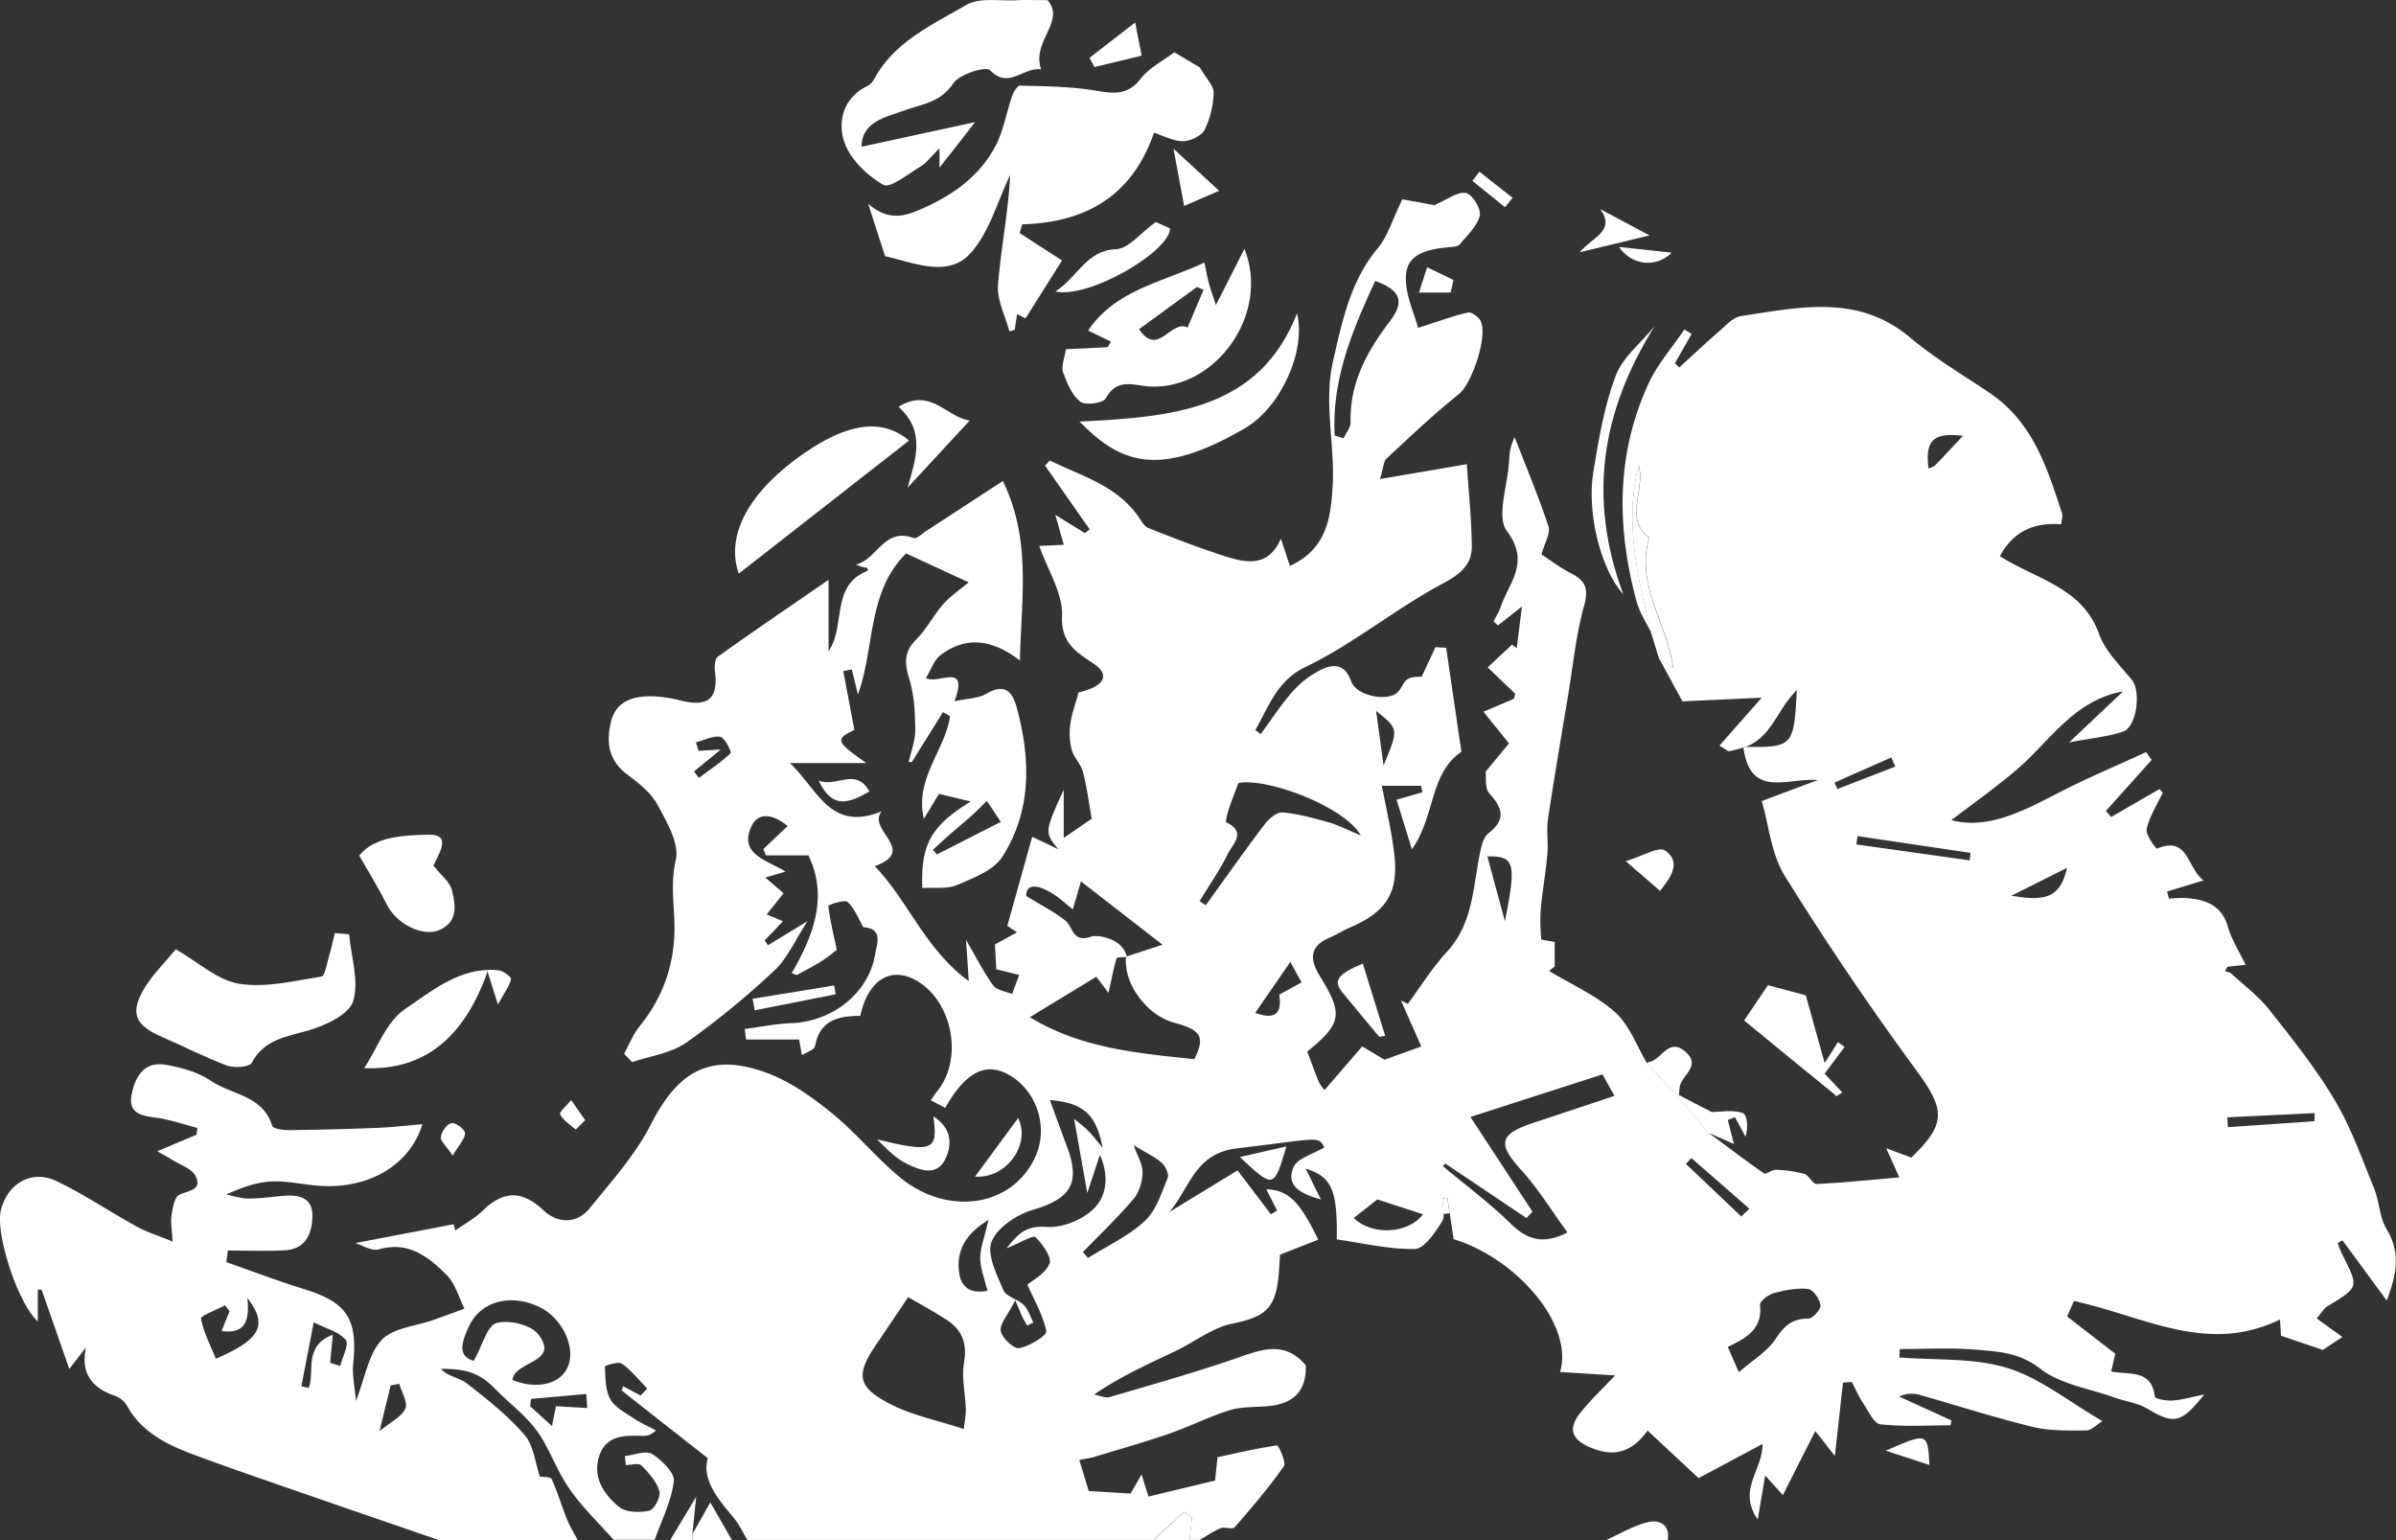 <svg xmlns="http://www.w3.org/2000/svg" viewBox="0 0 1181.97 759.79"><rect x="0" y="0" width="1181.97" height="759.79" fill="#333333" stroke="none"/><defs><style>.cls-1{fill:#fff;}</style></defs><title>jimi_home</title><g id="Layer_2" data-name="Layer 2"><g id="Home"><g id="_Group_" data-name="&lt;Group&gt;"><g id="_Group_2" data-name="&lt;Group&gt;"><path class="cls-1" d="M707.86,101.26h0a8.64,8.64,0,0,1,1.9-1.12c4.53-1.91,9.57-5.79,13.5-4.89,3.13.71,7.51,7.94,6.72,11.14-1.3,5.25-6.19,9.7-9.91,14.2-.87,1.06-3.13,1.18-4.78,1.33-9.65.84-20.76,2.65-21.68,13.45-.8,9.4,4.16,19.3,5.93,26.38,10.48-3.34,17.4-5.91,24.53-7.56,1.68-.39,4.77,1.8,6,3.62,4.5,6.7-3.93,31.48-10.32,36.58-12.46,9.93-24.06,21-35.75,31.84-1.54,1.43-1.53,4.54-3.22,10.11L723.59,229c.83,12.72,2.33,26.66,2.45,40.6.09,9.32-6.22,14-14.54,18.44-15.81,8.41-30.38,19.13-45.61,28.66a216.62,216.62,0,0,1-22,12.44c-13.79,6.52-18.06,19.53-24.61,31.06l2.62,2c5.3-7.18,10.16-14.76,16.06-21.41a46.24,46.24,0,0,1,13.79-10.39c6.28-3.09,11.82-2.72,14.84,5.82,2.47,6.95,17.3,10.11,22.68,5.49,2.1-1.8,2.92-5.33,5.17-6.69s5.56-1,6.93-1.21c2.63-5.65,4.7-10.1,6.78-14.55l5.26.33q3.75,25.67,7.52,51.33c-15.77,10.69-12.8,31.59-24.41,48.07-3.17-10.22-5.36-17.32-7.57-24.44l12.74-3.69c-.21-1.07-.43-2.14-.64-3.2H681.68c2,10.49,4.59,21.45,6,32.56,2.57,19.83-3.35,29.47-21.63,37.32-3.48,1.5-6.71,3.59-10.2,5.08-10.2,4.36-9.68,11-4.63,19.16,11.5,18.57,10.67,23.24-6.35,37,1.82,4.83,3.64,9.93,5.68,14.93a23.14,23.14,0,0,0,2.83,4.12L672,516.24l11,6.58,18.14-6.54c-3.25-7.35-6.65-15-10-22.67l3.38,1.62c6.4-8.62,12.11-17.88,19.34-25.74,13-14.17,12.75-32.25,16.36-49.28.68-3.21,1.67-7.26,4-9.05,8.7-6.74,7.18-12.42.49-19.72-2.33-2.54-1.44-8.05-1.82-10.74l11.52-13.95c-5.3-6.56-9-11.09-12.61-15.61l15-6.38.67-2.51-13.58-13,12-11.21,2.34,1.74c.8-6.44,1.6-12.88,2.56-20.56l-11.81,9.35-2.24-2c1.18-2.29,2.7-4.48,3.5-6.9,3.95-12.08,14.87-22,3.14-37.64-5.3-7.07.36-22.38,1-33.94.24-3.95.49-7.89,2.83-12.36,5.67,14.63,11.75,29.12,16.69,44,1.09,3.26-1.84,7.85-3.45,13.82,4.17,2.7,9.1,6.49,14.53,9.27,7.17,3.66,8.81,7.61,6.47,16.06-4,14.39-5.45,29.47-7.91,44.28-3.37,20.32-6.87,40.62-9.9,61-.84,5.66.2,11.58-.31,17.32-.8,9-2.41,17.89-3.24,26.86a92,92,0,0,0,.22,15c0,.43,3,.65,6.63,1.38v12.08l-2.75,2.24c11,6.66,23.19,12,32.62,20.41,7.07,6.31,10.58,16.6,15.67,25.12l15.22,16.28,15.08,17.93c9.1,6.77,18.11,13.66,27.43,20.11,1,.7,3.86-1.86,5.79-1.76a61.23,61.23,0,0,1,14.06,2c2.37.7,4.2,5.1,6.14,5,13.23-.64,26.43-2,40.76-3.27l-6.5-14.37,12.4,4.6c17.66-17,16.66-23.73,2.06-43.62q-34-46.35-64.43-95.26c-6.74-10.87-7.93-25.2-11.38-37l27.51-10.33c-10.92-1-23.73,4.64-31.11-2.63-.18-.17-.35-.35-.52-.54a12.58,12.58,0,0,1-1-1.24,18.26,18.26,0,0,1-2.08-3.95c-.12-.31-.23-.63-.35-1l-.24-.72a37.92,37.92,0,0,1-1.28-6l.25-.07.73-.25c23.62.26,23.9-.39,25.38-28-9.55,9.2-12.48,23.44-25.38,28h-1l0,0c0,.12,0,.23,0,.35-2.34.64-4.65,1.35-7,1.79-.59.12-1.36-.73-4.8-2.77,6.61-7.49,12.81-14.5,20.87-23.64l-39.12,1.81-11.35-20.86,6.79,4.38c-2.81-22.25-18.85-41-11.73-64.37-12.84-8.89-1.77-23.59-5.27-35.67-7.15,28.15-.47,55.34,6.12,82.53C812,307,808.76,302,807.3,296.64c-9.84-36.46-10.12-72.66,6-107.53,4.42-9.52,11.67-17.74,17.62-26.55l3.57,2.18-8.24,14.5,2.19,2c6.48-5.9,12.86-11.93,19.49-17.65,3.38-2.92,7-7.06,10.92-7.65,28.66-4.26,57.56-11.12,83.39,10.56,12.15,10.21,26,18.42,39.22,27.31,21.25,14.26,28.45,36.89,35.75,59.47.45,1.41-.2,3.17-.4,5.41-14.2-1.22-24.15,4.27-30.24,15.71,18.44,11.72,40.7,15.3,49,38.58,3,8.35,10.27,15.3,16.12,22.46,4.61,5.63,2.4,23.27-4.44,25.53-7.57,2.5-15.73,3.24-26.55,5.31l26.67-25.2c-24.13,4.38-35.68,24-51.65,37.87-10.81,9.4-22.63,17.63-33.07,25.68,18,4.81,35.52-4.56,53.34-13.75,13.94-7.19,28.46-13.25,42.72-19.82l2.73,3.86q-11.3,12.57-22.58,25.16l2.57,3,23.87-13.79,1.58,1.84c-2.78,5.92-6.53,11.63-7.91,17.86-.64,2.85,4.68,9.87,5.08,9.7,15.64-6.57,14.76,9.65,23,15.68l-18,5.47c.3,1.18.61,2.36.91,3.54a64.84,64.84,0,0,1,8.22-.36c9.62.76,17.77,3.27,20.89,14.28,1.76,6.23,5.46,11.9,8.69,18.67l-8.94,1-1.23,2.14c1.08.41,2.41.56,3.2,1.29,6.35,5.82,13.41,11.1,18.69,17.78,11.38,14.42,22.94,28.9,32.3,44.62,8,13.48,13.33,28.62,19.3,43.25,2.68,6.57,2.7,14.48,6.26,20.37,7,11.54,5,22.29.07,35.2l-21.91-29.75-2.27,1.48a56.57,56.57,0,0,0,2.17,5.47c8.35,16.32,8.31,16.22-7,25.47-2.26,1.36-3.7,4.09-5.52,6.19l12.63,9.12L1145.9,666l-20.64-7c-.09-1.31-.27-4-.53-8-36,17.48-66.92-1.58-101.62-9.14-.23.53-1.84,4.15-3.39,7.63l23.76,18.38c-.22,1-1,4.49-2,8.71,8.2,1.94,20-1.44,21.5,12.51.11,1,5.82,2.08,8.84,1.87,4.71-.33,9.33-1.73,15.6-3-11.6,14.44-15,14.8-28.16,7-4.72-2.81-10.65-3.53-16-5.43-12.47-4.46-26.86-6.55-36.82-14.3-10.56-8.23-21.42-8.48-32.68-9.42-12.09-1-24.34-.23-36.53-.23l-.3,4.12c17.84,1.46,36.54.09,53.26,5.19,16.1,4.91,30.17,16.51,47,26.25-3.14,1.89-5.56,4.59-8,4.59-8.78,0-17.87.32-26.3-1.73-18.76-4.56-37.17-10.53-55.77-15.78a14.14,14.14,0,0,0-10.21.79l25.81,11.79c-.19.79-.39,1.59-.58,2.39-11.53,0-23.15.76-34.54-.5-3.17-.35-5.91-6.55-8.43-10.34-2.21-3.31-3.82-7-5.7-10.53l-4.31.31c-1.25,11.24-2.49,22.47-4,36.17L895.5,706c-4.93,9.71-10,19.77-16,31.63l-8.71-9.73c-1.13,6.67-2.11,12.48-3.68,21.77-10.16-14.82,2.44-24,2.34-37.26l-31.53,16.82-25.13-23.44c-7.65,10.52-16.28,13.3-27.91,8.48-9.92-4.12-11.37-9.53-5.26-17.27,4.89-6.2,10.74-11.63,17.13-18.43l-27.16-1.69c6.92-23.29-21.43-56.09-52.52-65.53-.64-4.35-1.28-8.61-1.9-12.83-.38-2.54-.75-5.06-1.12-7.58l-2.42.25c0,2.44.57,5.26.57,7.7a7.1,7.1,0,0,1-.89,3.89c-3.45,5.34-8.67,13.31-13.3,13.41-12.86.27-25.8-2.93-38.58-4.73.43-24.28-2.5-31-15.34-34.89,2.61,5.24,5.07,10.2,7.53,15.17-9.16-2.49-17.63-6.41-13.52-15.88,2-4.5,9.75-6.48,15.22-9.79-3.05-5.91-2.86-4.23-43.17.48-20.76,2.42-23.19,19.6-33.27,31.4l33.6-20.52L627,599.13l3-1.91-5.35-10.5c11,.5,16.54,6,25.64,24.88L631.44,619c-.24,3.53-.39,7.3-.76,11-1.61,16-7.17,19.82-22.93,23.07-9.76,2-18.43,9-27.75,13.41C566.49,672.94,552.83,679,539.74,688c2.57.47,5.41,1.9,7.65,1.25,20.5-6,41.06-11.84,61.26-18.72,12.57-4.28,24.52-9.84,35.49,3,.5,12.82-6.24,19.14-18.74,20.22-6.3.55-12.9.18-18.81,2-10.1,3.13-19.63,8-29.64,11.5-12.45,4.29-25.15,7.88-37.76,11.7a66.71,66.71,0,0,1-6.77,1.27c1.89,6.24,3.57,11.8,4.67,15.42l20.67,1.19c1.14-2,2.77-4.8,5.39-9.36,1.41,4.52,2.35,7.52,3.4,10.87l32.85-7.9c.26-2.49.64-6.07,1.21-11.5,9.41-2,19.3-4.42,29.33-5.82.75-.11,4.71,8.41,3.4,10.27-7.4,10.54-15.81,20.39-24.3,30.11-1.07,1.23-4.88-.35-7,.49-3.58,1.45-6.8,3.79-10.18,5.75h-5.07q.61-5.65,1.24-11.3l-3.92-2.54-15.08,13.84H368.67c-2.15-3.57-3.9-7.47-6.52-10.66-7.8-9.49-16-18.69-13-29.68-15.15-11.88-28.82-22.58-42.42-33.37-.2-.15.42-1.34.69-2.14l8.6,4.59c1.09-1.14,2.19-2.27,3.29-3.41-4.1-4.19-7.82-8.93-12.52-12.28-1.72-1.23-8.41,1-8.39,1.37.28,5.43.16,11.45,2.59,16,2.13,4,7.16,6.61,11.24,9.36,3.55,2.4,7.56,4.14,11.36,6.17-2.75,2.55-4.65,2.76-6.55,2.7-8.65-.26-17.75-.41-21.27,9.46-3.78,10.62,2,19.3,9.53,25.55,3.37,2.8,10.24,2.94,15,1.9,2.42-.53,5.79-7,5-9.64-1.41-4.74-5.26-9-8.92-12.68-1.33-1.31-5.06-.21-7.7-.21-.12-1.48-.25-3-.38-4.44,4.55-.47,10.31-2.88,13.38-1,4.77,3,11.23,9.3,10.72,13.44-1.2,9.88-6.05,19.31-9.43,28.92H302.72c-7.22-8.14-15.14-15.77-21.42-24.57-5.57-7.81-9-17.08-13.91-25.41C261.48,699.74,251.83,693,244.05,685c-8.55-8.86-16.57-9.65-26.55-9.67,3.76,4,9.25,4.41,12.88,7.25,10,7.81,20.16,15.81,28.38,25.35,4.51,5.24,5.22,13.74,7.56,20.54,1.45.27,5.24,0,5.81,1.26,2.95,6.4,4.93,13.23,7.56,19.79,1.43,3.55,3.49,6.85,5.27,10.27H216.47c-18.31-6.3-36.63-12.56-54.91-18.91C140,733.39,118.39,726.09,97,718.2c-13.54-5-26.67-10.92-34.28-24.52a11.16,11.16,0,0,0-5.59-4.88c-11.6-3.91-17.49-10.93-14.7-24.06-2.24,2.9-4.49,5.8-8.25,10.64L20.54,636.29H18.65v15.61C8.81,643.12-2.61,608.2.53,596.62c3.53-13,15.28-19.72,27.42-13.89,13.62,6.55,26.26,15.11,39.53,22.42,5,2.76,10.61,4.47,17.64,7.35-.28-5.8-1-9.52-.48-13s1.46-9,3.81-10.06c4.63-2.06,11.32-2.35,8.12-9.07-1.85-3.89-8-5.77-12.21-8.5-1.66-1.07-3.42-2-6.75-3.9l19.33-8.16.45-3.33c-6.45-1.68-12.83-3.89-19.38-4.9-7-1.09-14.82-1.46-13.14-11.11,1.5-8.63,5.89-17,16.7-15.17,7.77,1.28,16.08,3.61,22.48,7.94,10.26,6.92,25.64,7.14,30.23,22.18.44,1.44,5.33,2.16,8.14,2.13q21.49-.23,43-1.08c7.51-.3,15-1.17,22.94-1.82-6.15,20.26-26.65,32.13-51,30.36-7.82-.57-15.66-2.48-23.42-2.13-7.23.33-14.36,2.85-22.4,6.44,3.7.72,7.4,2,11.1,2,5.84,0,11.69-.93,17.54-1.38,7.6-.6,14.15,1.06,13.93,10.28-.21,8.64-3.48,16.11-13.7,16.63-9.32.48-18.68.1-28,.1l-.75,5.75c12.85,4.48,25.58,9.35,38.58,13.36,20.93,6.47,26.26,14.64,24,36.88-.57,5.47.76,11.14,1.35,18.22,4.56-11.62,6.18-23.17,12.7-30.1,5.67-6,16.89-6.78,25.65-9.9,5.07-1.81,10.12-3.68,15.18-5.51-2.82-5.59-4.5-12.31-8.69-16.54-9-9-18.82-16.92-33.56-12.74-3.65,1-8.5-2.18-11.61-3.09L223.77,604c.17.6.49,1.83.82,3.09,4.92-3.5,9.75-6.11,13.54-9.8,10.29-10,19.42-10.14,30.2,0,6.7,6.31,16.22,6.67,22.6-1.21,10.79-13.34,22.61-26.48,30.29-41.58,13.36-26.26,29.45-35.39,57.15-25.16,11.52,4.26,22.21,11.9,31.88,19.73,11.78,9.54,21.52,21.57,33.14,31.33,24.14,20.28,56.72,15,67.63-10.33,6-13.86.67-31-12.06-39.06-12-7.54-22.29-2.75-32.7,15.57l-7.07-3.75c1.21-1.76,2-3.12,3-4.31,13.65-16.35,7.34-46.38-11.69-55.57-12-5.81-22.36,1.19-26.11,18.22-10.44.08-20,1.93-22.31,14.95-.32,1.8-4.22,3-6.46,4.43-.65-3.51-1.29-7-1.41-7.69H368.05l-.66-5.21c7.64-1,15.26-2.57,22.92-2.86,20.54-.81,38.37-14.95,41.47-34.31.6-3.77,2.65-9.06-.94-11.63-.17-.12-.35-.23-.54-.34a4.94,4.94,0,0,0-.61-.3A7,7,0,0,0,429,458c-.25-.08-.51-.16-.78-.22a13.74,13.74,0,0,0-2.35-.35h0c-2.47-4.27-4.28-9.29-7.78-12.45-1.49-1.35-9.53,1.56-9.48,1.92.8,6.66,2.37,13.22,4.2,21.73-1.19.89-4,3.26-7.06,5.26s-6.37,3.65-12.62,7.16l-2.62-.93c11.43-19.53,17.82-38.34,8.29-58.12h-21l-1.2-3.14,11.92-11.32c-6.26-5.24-14.29-7.81-18,.5-3.44,7.77-.34,12,4.77,15.29,3.62,2.35,8.25,4.25,12.27,6.68l-10,2.92,9,7.76-8.34,10.44,8,3.38-9,9.45c.54.79,1.07,1.59,1.61,2.39l19.54-11.91c-6.42,9.86-10,18.42-16.14,24.14a405.54,405.54,0,0,1-43.75,35.85c-7.48,5.21-17.69,6.51-26.66,9.59l-3.95-4.13c2.52-4.56,4.43-9.62,7.67-13.6,12.55-15.44,18-33.17,17.11-52.7-.42-9.83-1.64-19,.72-29.3,1.85-8.1-4.44-18.87-9.1-27.38-3.27-6-9.42-10.73-15.07-15-9.3-7-10.17-16.38-7.73-26.06,2.62-10.43,11.62-12.62,21.07-12.31a68.88,68.88,0,0,1,13.69,2.19c13.15,3.14,18.08-1.16,16.49-14.33-.29-2.44-.14-6.32,1.34-7.38,17.35-12.41,35-24.4,54.68-37.95v35.22c8.69-12.72.71-32.47,19.5-39.79-.3-.71-.4-1.36-.62-1.4a15.62,15.62,0,0,1-5.3-1.59c10.34-2.45,13.83-18.5,28.39-13.07,1.44.54,4.16-2.14,6.19-3.47,12.05-7.83,24.08-15.7,37.83-24.69,14.15,29.37,9.07,57.21,8.41,88.58-14.49-11.12-27.17-11.62-39.08-2.72-3.19,2.38-4.64,7.07-7.32,11.41,6.35,3.28,21.28-8.25,14.16,11.43,6.4-1.42,11.77-1.42,15.77-3.75,8.57-5,12.58-1.54,14.77,6.41,7,25.53,7.67,51-6.92,74-4.3,6.77-14.33,10.52-22.45,14-5,2.13-11.32,1.09-17.07,1.48-.79-21.26,4-30.55,23.91-42.69l-15.72-3.77L455.75,404c-4.57-20.17,10.56-33.91,12.92-50.66l-3.49-2q-7.68,12.3-15.34,24.62l-1.54-.08c1.15-5.29,3.28-10.59,3.22-15.86-.11-8.44-.54-17.19-3-25.18-2.33-7.68-2.62-13.31,3.47-19.38,5.14-5.12,8.54-11.95,13.36-17.44,3.46-3.95,8-6.94,12.51-10.72l-30.86-14.25c-19.17,18.82-15.4,46.42-23.78,69.62-.93-3.85-2-8.14-3-12.42l-4.21.86c1.78,9.5,3.57,19,5.46,29-9.5,4.66-9.4,5.59,5.91,16.36H389.66c13.66,12.74,19.81,34.29,45.33,23.76-7.66,9.32,18.06,19.24-3.47,27.1,16.54,17.11,24.7,40.84,46.38,56.7-.5-7.64-.81-12.24-1.34-20.31,5.81,9.95,9.08,16.67,13.49,22.53,1.78,2.37,6.07,2.84,9.22,4.17l3.52-9.43-11.31-2.79c-.18-3.3-.43-7.7-.68-12.23l10.92-6-4.81-3.19c4.33-15.47,8.32-29.78,12.28-43.94L522.1,419c-6.88-8.4-6.88-8.4,2.64-29.34V413.4l13.8-9.47c-1.32-7.44-2.3-15.36-4.27-23-1-3.91-4.52-7.15-5.6-11.06a32.75,32.75,0,0,1-.66-12.64c.62-4.83,2.41-9.51,4.06-15.61a39.08,39.08,0,0,0,7-2.29c6.66-3.24,6.67-7.53.84-11.59-8.45-5.88-16.57-9.91-16-23.9.47-11-7-22.36-11.21-34.52l12.06-.55c-1.2-4.29-2.23-7.94-4.14-14.76l14.57,9,2.35-1.85q-11-15.72-22-31.45l2.35-2.54c15.54,7.72,32.95,12.21,43.84,27.91,1.37,2,2.74,4.61,4.73,5.4C578.53,265.29,590.64,270,603,274c10.93,3.52,22.36,6.61,28.88-8.24l4.43,13.41c18.68-8.29,20.22-25,21.09-39.36,1.23-20.47-4.56-41.12.24-61.85,4.54-19.64,8.46-39.23,22-55.47,4.9-5.85,7.15-13.93,12.15-24.16l16,2.91Zm433.83,451.91.21-4-43.11,2.06c.08,1.63.16,3.26.25,4.88Zm-122-125L992.3,441.89C1010.18,445.09,1016.5,442,1019.69,428.13Zm-48.08-3.71c.17-1.23.33-2.45.5-3.68l-55.8-8.29c-.18,1.38-.37,2.75-.55,4.12ZM968.37,215c-14.79-1.76-18.77,2.39-17,16.21,1.16-.58,2.52-.88,3.33-1.71C959.07,225,963.3,220.39,968.37,215Zm-33.44,163.2-1.92-4.5L905,386.09c.46,1.07.93,2.13,1.39,3.19ZM892.07,650.5c2.18,0,6.28-4.54,6-6.55-.39-3-3.63-7.69-6.06-8-5.53-.6-11.45.54-16.91,2-2.74.75-7.07,4.09-6.87,5.82,1.38,12.11-7.14,16.51-15.89,20.73L857.79,677c6.65-5.84,14.13-10.25,18.39-16.77S884.4,650.56,892.07,650.5ZM859,600.17l4-3.83-28.61-25-2.7,2.9Zm-62.57-59.51c-3.29-5.91-5.46-9.81-5.89-10.6l-65.16,21L756,597.82l-3,3.11L712.93,574l-1.14,1.33c11.26,9.42,23.13,18.21,33.57,28.47,8.35,8.2,16.35,10.14,27.87,4.21-7.84-10.73-14.42-21.54-22.78-30.75-11.74-12.91-11-17.69,5.91-23.28C769.39,549.69,782.4,545.34,796.43,540.66Zm-54-86.24c5.7-28.87,4.74-32.14-8.69-31.9C736.36,432.27,738.93,441.72,742.39,454.42ZM702,599.07l-22.52-7.32-11.68,9.17C677.67,610.23,695.4,608.12,702,599.07Zm-16.11-441c7.69-10.06,3.9-15.28-7.47-19.47-11.56,24.8-21.52,49.15-20,76.26l4.34,1.41c1.22-2.65,3.57-5.33,3.5-7.94C665.73,188.75,674.62,172.9,685.93,158.1Zm-3.4,219.63c7.54-18.09,7.54-18.09-3.65-26.95C680.18,360.41,681.2,367.9,682.53,377.73Zm-27.29,27.92c4.72,1.32,9.15,3.67,16.08,6.53-7.81-14.1-46.24-28.65-60.37-25.82-1.72,4.62-3.35,8.66-4.7,12.79-.72,2.21-1.78,6.38-1.27,6.61,10.18,4.69,3.15,10.74.82,15.42-4,8.13-9.28,15.67-14,23.45l3.06,2c9.61-13.32,19.06-26.76,29-39.87,2.07-2.74,6-6.15,8.75-5.92C640.2,401.46,647.78,403.57,655.24,405.65Zm-13.13,79.08-5.52-10.16-17.33,25.16c10.82,4,13.13-.81,11.83-9Zm-52.89,37.81c5.34-10.68,3.57-14.36-9.78-17.9a24.79,24.79,0,0,1-3.92-1.4q-.79-.35-1.56-.75a31.09,31.09,0,0,1-4.76-3c-.35-.26-.69-.53-1-.82a35.37,35.37,0,0,1-2.92-2.69c-.31-.32-.62-.64-.92-1s-.63-.71-.94-1.07c-.49-.59-1-1.19-1.43-1.8l-.25-.34c-.49-.67-.95-1.35-1.39-2s-.74-1.21-1.08-1.82l0,0c-2.81-5.11-4.26-10.69-3.61-15.78l.31,0-.06-.25c2.65-.89,5.32-1.78,8.18-2.72l1.73-.57,1.53-.5,2.38-.78,3.8-1.24-40.26-31.24c-1.42,4.95-2.53,8.79-4,13.8-3.69-2.94-6.35-5.5-9.41-7.42-9.54-6-13.7-4.29-13.58.8,8.05,5,14.2,8,19.34,12.2,3.89,3.2,3.49,11.26,12.94,7.78,2-.74,15,.31,17.3,9.84l-.34.11a1.79,1.79,0,0,0,0,.23c-1.79.11-4.46,0-4.64.55-1.52,5-2.47,10.26-4,17.15l-6-8-32.82,19.95C533.17,517.18,561.15,519.62,589.22,522.54Zm-13.17,58.58c.76-1.83-1.11-5.85-3-7.46-3.55-3.06-8-5.1-13.76-8.61,1.73,4.94,4.4,9.22,4.37,13.47s-1.61,9.7-4.41,13c-7.81,9.19-16.6,17.54-25,26.22l2.49,2.93c9.44-5.94,19.92-10.75,28-18.21C570.32,597.26,572.94,588.59,576.05,581.12Zm-36.64,15.39c7.08-6.72,7.52-17.12,3.22-26.73-2.09,6.33-4.18,12.66-6.21,18.84L529.86,552c1.92,1.59,4.51,3.48,6.78,5.71s4.07,4.71,7.29,8.51c-3.19-16.55-9.48-22.13-26-23.49,3.18,8.71,5.86,16.15,8.63,23.57,6.54,17.59,1.32,25.2-17,30.57-7.92,2.33-17.59,8.7-20.36,15.66-2.52,6.31,2.51,16.24,5.73,23.94.84,2,3.38,3.24,5.88,4.58l-.06.62c-3.59,7.11-7.66,11.46-7.05,15s6.49,8.9,9.15,8.43c5-.91,13.72-6.31,13.31-8.31-1.66-8.17-6.18-15.77-9.37-23,2.36-2,8.8-5.26,10.93-10.3,1.29-3.05-3.37-9.69-6.9-13.11-1.2-1.15-7.16,2.63-14.23,5.47,6.54-8.62,10.88-11.16,19.94-10.55C524.14,605.84,533.81,601.82,539.41,596.51Zm-45.66-191-6.88-10.38c-2.48,2.43-4.89,4.95-7.47,7.27-3.69,3.31-7.53,6.44-11.25,9.71-2.67,2.35-5.27,4.79-7.9,7.19l2,2.25Zm-6.58,231.36c-1.39-5.82-3.54-10.91-3.57-16s2.08-10.26,4.06-19c-11.18,6.9-15.72,14.79-14.56,25.48C473.87,634.36,477.84,638.55,487.17,636.83ZM475.44,705c.4-3.65,1.1-6.78,1-9.89-.22-7.61-2.16-15.44-.89-22.75,1.69-9.72-1-16.42-8.9-21.43-5.9-3.76-12-7.13-18.62-11-6.18,9.18-11.07,16.46-16,23.72-9.75,14.43-9.17,20.51,6.59,28.76C449.59,698.19,462.26,700.67,475.44,705Zm-115-333.47c.52-.49-2.89-7.61-5.11-8-3.73-.63-8,1.67-12,2.74l1.32,4.16,10.95-.67-13.25,10.84,2.43,3.16C350.11,379.84,355.65,376.1,360.44,371.57ZM289.69,694.65l-.45-6.9L262,690.16l-.48,3.61,10.81,9.81c1-5.32,1.59-8.21,1.91-9.81Zm-9.48-20.57c3.88-9.7-3.06-24-14.21-29.3-14.28-6.77-29-2.76-34.71,9.69-3.24,7.13-6.1,14.52,2.41,16.9,4.42-7.87,6.66-17.33,11.21-18.62,6-1.7,16.71.72,20.42,5.35,11.43,14.3-11.53,13.14-12.52,22.71C265,685.78,276.73,682.76,280.21,674.08Zm-80.27,20.86c1.35-3-1.81-8.09-3-12.24l-4.23.84c-1.56,6.41-3.12,12.81-5.49,22.51C192.84,701.44,198.15,699,199.94,694.94Zm-32.1-21c1.08-4.43,4.47-10.74,2.73-12.88a16.62,16.62,0,0,0-5.7-4.13c-3-1.47-6.52-2.74-10.1-4.56-2.45,12.64-4.28,22.09-6.11,31.55l3.66.79c3.11-8.19-2.75-20.67,11.87-26.22l-1.35,13.83Zm-61.35-3.6c21.94-9.47,25.92-16.48,15.53-30,1.32,12.28-1.77,17.85-12.73,16.31,1.49-3.64,2.71-6.66,3.94-9.68L111,644c-4.16,2.22-12.09,5.12-11.83,6.54C100.42,657.39,103.86,663.83,106.49,670.33Z"/><path class="cls-1" d="M930.22,715.7c20.71-9,20.71-9,21.59,7.07Z"/><path class="cls-1" d="M906.65,514.14l3.33,2.34-9.87,13.22c2,2.14,5.3,5.64,8.69,9.25-1.56,1-2.65,1.94-2.84,1.78-15.29-12.41-30.5-24.91-45.56-37.27l11.73-17.4,18.69,5,9.31,33.42C903.32,519.45,905,516.79,906.65,514.14Z"/><path class="cls-1" d="M859.62,549.1c2.4.88,2.89,7,1.48,11.74l-5.21-9.68-3.55,1.4c.87,3.4,1.74,6.79,3,11.83l-12.66-5.57-15.08-17.93.69-.6,16.06,8.31C849.16,548.6,854.92,547.39,859.62,549.1Z"/><path class="cls-1" d="M861,368.57l-.73.25-.3-.26Z"/><path class="cls-1" d="M860.23,368.82l-.25.07c0-.11,0-.22,0-.33Z"/><path class="cls-1" d="M859.93,368.56c0,.11,0,.22,0,.33h0c0-.12,0-.23,0-.35Z"/><path class="cls-1" d="M831.23,518.71c8,6.73-.7,11.2-2.41,16.64a22.94,22.94,0,0,0-.49,4.94l-.69.6-15.22-16.28c.34-.23.67-.63,1-.68C819.66,523.08,822.87,511.69,831.23,518.71Z"/><path class="cls-1" d="M813.08,750.92c5.18-1.21,10.93,1,9.65,8.87H792.29C799.19,756.72,805.85,752.6,813.08,750.92Z"/><path class="cls-1" d="M825.33,329.6l-6.79-4.38q-2-6.57-4.09-13.13c-6.59-27.19-13.27-54.38-6.12-82.53,3.5,12.08-7.57,26.78,5.27,35.67C806.48,288.61,822.52,307.35,825.33,329.6Z"/><path class="cls-1" d="M821.37,419.58c8.09,5.65,3.12,13.07-2.46,19.95L802,424.85C810.21,422.41,818.29,417.42,821.37,419.58Z"/><path class="cls-1" d="M824.64,124.66c-7.42,7.51-19.44,6.57-26-2.82Z"/><path class="cls-1" d="M797,185.46c3.48-9.26,12.61-16.4,19.21-24.49-25.93,41.54-33.27,84.26-15.43,132.22C789.65,280.92,782.7,253,786,232.92,788.62,216.88,791.33,200.54,797,185.46Z"/><path class="cls-1" d="M813.71,116.15l-34.42,8.3c6.25-7.6,17.86-10.3,10.16-21.27Z"/><path class="cls-1" d="M746.16,97.59l-3.7,4.65-16.11-13,3.43-4.55Z"/><path class="cls-1" d="M717,138.12c-.45,2.07-.91,4.14-1.36,6.2H700q2-6.23,4-12.45Z"/><path class="cls-1" d="M715.13,598.55l-3,.37c0-2.44-.57-5.26-.57-7.7L714,591C714.38,593.49,714.75,596,715.13,598.55Z"/><path class="cls-1" d="M707.88,101.25h0Z"/><path class="cls-1" d="M683.32,511l-2.9.56c-6.11-7.36-12.27-14.68-18.32-22.1-4.48-5.48-2.43-8.83,10.18-14.05C676,487.43,679.66,499.21,683.32,511Z"/><path class="cls-1" d="M639.85,154.56c4.52,18.33-7.79,46.27-25.74,56.73-43.61,25.44-62,16.48-81.6-3.29C577.19,205.7,621.08,202.83,639.85,154.56Z"/><path class="cls-1" d="M634.57,565.58c-6.1,20.91-6.21,20.94-22.95,5.24Z"/><path class="cls-1" d="M613.89,122.76c12.91,32.27-14.29,69.47-46.42,67.95-7.67-.37-16.36-4.71-22,5.85-1.25,2.34-10.14,3.58-12.57,1.64-4.15-3.32-6.61-9.32-8.5-14.64-1-2.79.7-6.54,1.39-11.26l20.63-1L548,168.5l-11.22-5.41c13.51-20.18,36.55-23.76,57.4-33.57.71,3.41,1.23,6.54,2,9.59.75,2.86,1.78,5.64,3.63,11.41C605.22,139.89,609.06,132.3,613.89,122.76Zm-28.07,38.89L593.71,143l-3.22-1.44L561.9,162.4C571.31,176.55,577.84,157.18,585.82,161.65Z"/><path class="cls-1" d="M591.82,33.21c3.24,5.59,6.94,9.06,6.85,12.44A44.09,44.09,0,0,1,594.27,64c-1.54,3-6.94,5.63-10.62,5.66-4.79,0-9.61-2.66-14.39-4.17-10.63,31-33.41,44.3-65,45.18L503,115l20.91,13.5-18,28.57L501.74,155c-.44,2.81-.82,5.31-1.21,7.81l-2.6.64c-2-7.64-6.2-15.46-5.61-22.9,1.45-18.12,5.12-36.07,6-54.21-6.26,13-10.17,28.07-19.39,38.41-11.1,12.46-27.33,5.05-42.31,1.65l-8.36-25.88c10.66,9.13,18.71,6,28,1.81,14.69-6.67,26.92-15.74,34.53-29.71,4.21-7.74,5.61-17,8.57-25.44.67-1.94,2.57-4.95,3.85-4.92,11.47.25,23,.39,34.35,2,9.29,1.28,17.7,4.2,25.07-5.34,4.2-5.42,11-8.82,16.65-13.11Z"/><path class="cls-1" d="M601.41,94.13l-17.27,7.46c-1.63-8.78-3.17-17.09-5.23-28.21Z"/><path class="cls-1" d="M588.06,748.49q-.61,5.64-1.24,11.3H569.06l15.08-13.84Z"/><path class="cls-1" d="M570.15,109.53l7.07,3.2c-.44,11.71-40.49,34.84-56.58,31.06,11.47-7.48,15.14-20.22,29.94-20.85C556.72,122.67,562.54,115,570.15,109.53Z"/><path class="cls-1" d="M560,11.08c1.31,6.72,2,10.23,3.19,16.39l-23.28,5.62-2.44-4.59Z"/><path class="cls-1" d="M560.32,489.73c.44.69.9,1.37,1.39,2C561.22,491.1,560.75,490.42,560.32,489.73Z"/><path class="cls-1" d="M559.24,487.91c.34.61.7,1.22,1.08,1.82C559.94,489.13,559.58,488.52,559.24,487.91Z"/><path class="cls-1" d="M564,469.1c-2.86.94-5.53,1.83-8.18,2.72,0,0,0,0,0-.05Z"/><path class="cls-1" d="M555.86,471.82l.06.25,0,0-.07,0-.14-.05-.1-.06Z"/><path class="cls-1" d="M555.92,472.07l-.31,0a.57.57,0,0,1,0-.13h0l.14.05.07,0Z"/><path class="cls-1" d="M555.86,471.82l-.3.1.1.06h0a.57.57,0,0,0,0,.13h-.13a1.79,1.79,0,0,1,0-.23l.34-.11S555.86,471.8,555.86,471.82Z"/><path class="cls-1" d="M555.8,472l-.14-.05Z"/><path class="cls-1" d="M555.61,472.1c-.65,5.09.8,10.67,3.61,15.78-2.84-5.1-4.31-10.66-3.74-15.77Z"/><path class="cls-1" d="M516.76.08c9.1,10.35-8.15,20.63-3.12,34.17-9.22-1.28-15.69,10-25.27.4-2.09-2.11-15.16,2-18.14,6.48-6.34,9.61-15.47,10.18-24.44,13.48S425.15,60,425,72.4l56-12.14C474,69.32,469.2,75.41,463.47,82.7V73.16c-4,3.9-6.29,7.14-9.41,9-6,3.68-15,10.92-18.36,9-8-4.64-16.46-12.74-19.24-21.24-3.26-9.92-.58-21.66,11.41-27.48A8.44,8.44,0,0,0,431.24,39c10-18.49,28.65-26.74,45.39-36.54C483.22-1.39,493.28.6,501.78.12,506.06-.12,510.37.08,516.76.08Z"/><path class="cls-1" d="M509.76,652.44l-3,1.56c-.72-1.24-1.5-2.45-2.13-3.73-.76-1.54-1.39-3.15-3.76-8.6l.06-.62a17.75,17.75,0,0,1,4.08,2.74C507.22,646,508.21,649.51,509.76,652.44Z"/><path class="cls-1" d="M502.26,551.58c6.38,13.22-5.89,30-21.28,28.92Z"/><path class="cls-1" d="M460.44,550.81c8.87,5.52,9.51,13.52,5.9,21-4.27,8.84-12.61,5.42-18.83,2.45-5.65-2.7-10.25-7.61-14.82-12.12C460,568.79,462.86,567.75,460.44,550.81Z"/><path class="cls-1" d="M478.39,207.46,447.7,240.63c3.93-13.81,9.14-27.78-4.45-39.94C459.14,190.9,467.14,206.06,478.39,207.46Z"/><path class="cls-1" d="M396.71,223.57C418,208.9,435,206,448.44,217.35l-84,65.65C357.61,263.61,370.13,241.92,396.71,223.57Z"/><path class="cls-1" d="M425.85,457.43h0Z"/><path class="cls-1" d="M403.86,385.08c8.61,3.71,18.33-6.89,25,5.4C419.34,395.93,410.69,399.84,403.86,385.08Z"/><path class="cls-1" d="M411.46,486.19c.28,1.44.55,2.88.83,4.32l-40,7.94c-.33-1.91-.67-3.81-1-5.71Z"/><path class="cls-1" d="M361.06,759.79H341.55V756.9l8.85-15.69Z"/><path class="cls-1" d="M343.43,738.46c-.6,5.9-1.13,11-1.88,18.44v2.89H330.62Z"/><path class="cls-1" d="M281.75,542.76q3.46,5,6.94,9.89L284,557.28c-2.7-2.44-6.21-4.49-7.69-7.52C275.78,548.58,279.81,545.16,281.75,542.76Z"/><path class="cls-1" d="M246,478.71c2.29.24,6.35,3.42,6.11,4.38-.86,3.47-3.2,6.57-6.47,12.5-2.09-6.65-3.12-9.9-5.14-16.32v-.74A38,38,0,0,1,246,478.71Z"/><path class="cls-1" d="M240.52,478.53v.74c-11.07,31.58-30.32,49-60.85,47.71,6.41-9.76,10.9-22.87,20.07-29.1C212,489.56,224.53,479.13,240.52,478.53Z"/><path class="cls-1" d="M229.39,559c.07,2.77-2.84,5.62-6.06,11.11-3.17-4.7-6.16-7.18-5.87-9.19.37-2.62,3-6.38,5.28-6.83C224.7,553.68,229.34,557.15,229.39,559Z"/><path class="cls-1" d="M222.88,439c1.8,7.21,3.3,15.58-5.91,19.74-8.38,3.78-21.34-2.88-26.1-12.41-3.84-7.68-8.41-15-13.64-24.2,7.2-9.43,22.16-10.13,34.38-10.32,11.8-.19,4.39,10,2.23,15.3C217.68,431.95,221.9,435.06,222.88,439Z"/><path class="cls-1" d="M172.22,460.92c1,11.09,5,23.09,2,33-2,6.5-13.42,11.87-21.64,14.31-11,3.26-22.07,4.29-28.39,16.09-1.14,2.13-8.55,2.73-12.1,1.42-11-4.06-21.45-9.53-32.23-14.18-13.43-5.79-16-11.95-8.38-24.41,4.1-6.69,9.91-12.34,15.24-18.81,11,6.31,20.54,15.25,31.22,17,13.06,2.12,27.16-1.43,40.65-3.54,1.73-.27,2.66-6.52,3.72-10.08,1.11-3.74,1.93-7.56,2.88-11.35Z"/></g></g></g></g></svg>